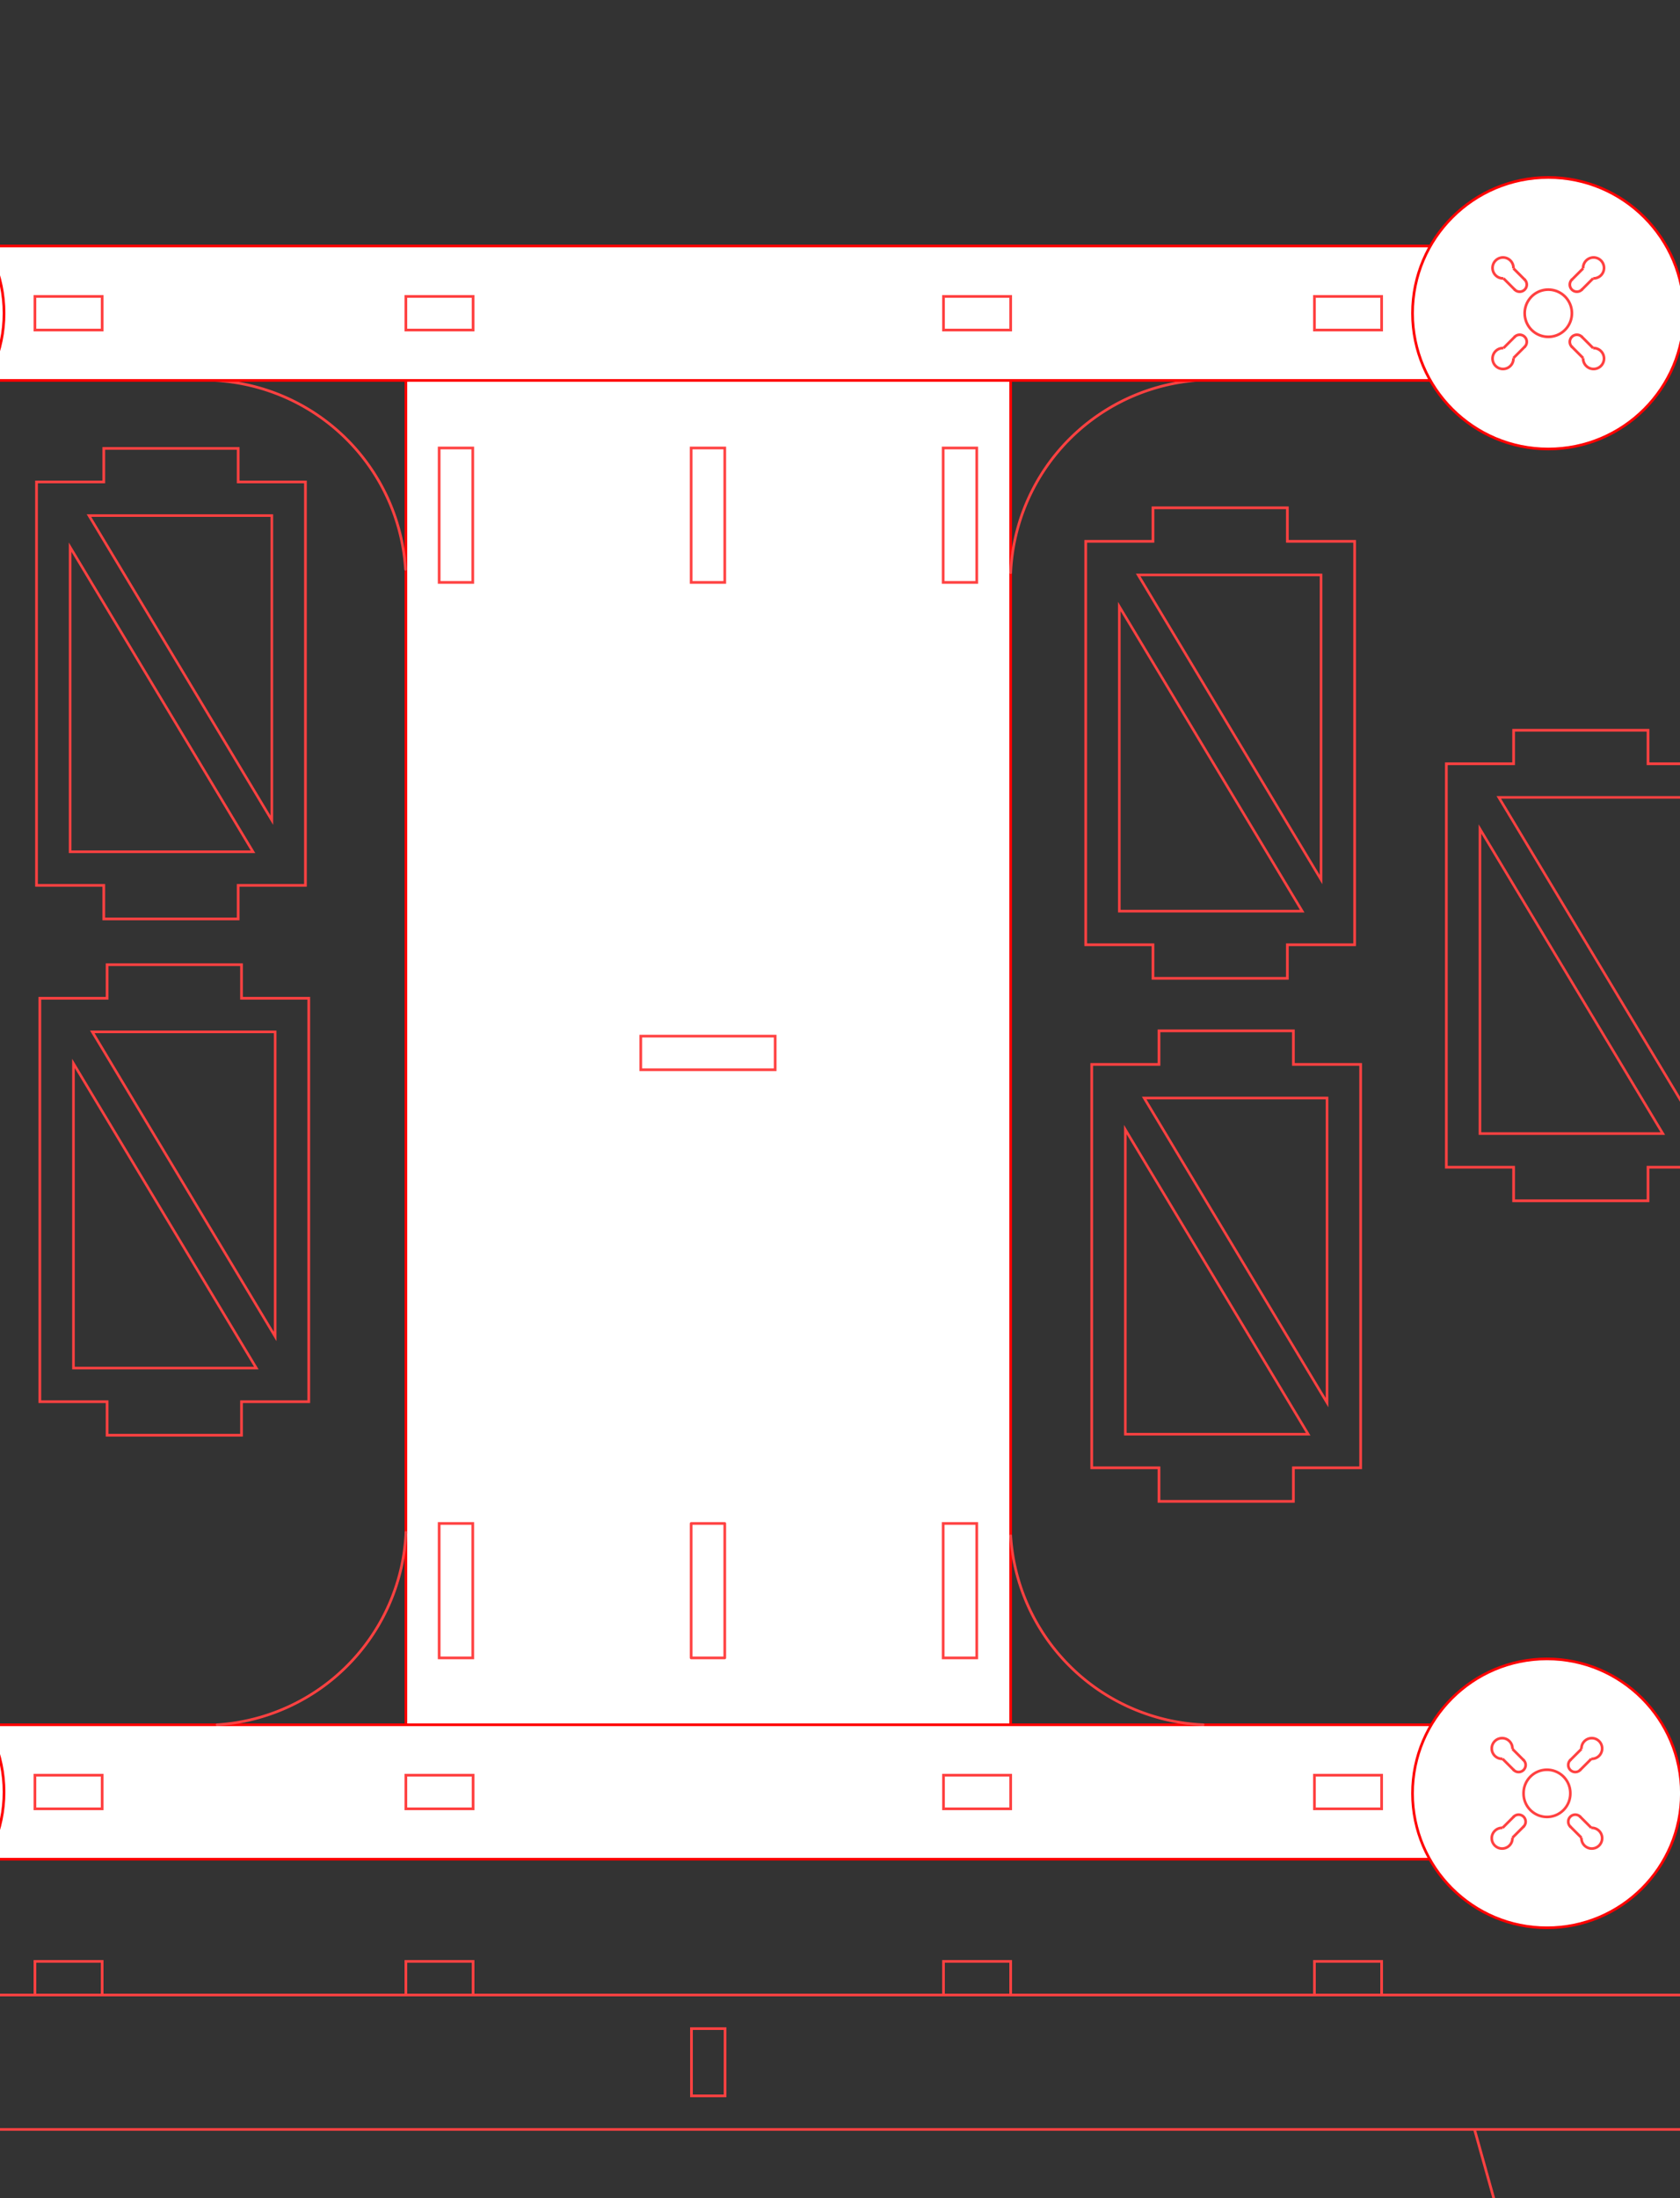 <?xml version="1.0" encoding="UTF-8" standalone="no"?>
<!-- Created with Inkscape (http://www.inkscape.org/) -->

<svg
   xmlns:dc="http://purl.org/dc/elements/1.1/"
   xmlns:cc="http://creativecommons.org/ns#"
   xmlns:rdf="http://www.w3.org/1999/02/22-rdf-syntax-ns#"
   xmlns:svg="http://www.w3.org/2000/svg"
   xmlns="http://www.w3.org/2000/svg"
   xmlns:sodipodi="http://sodipodi.sourceforge.net/DTD/sodipodi-0.dtd"
   xmlns:inkscape="http://www.inkscape.org/namespaces/inkscape"
   width="25cm"
   height="32.7cm"
   viewBox="0 0 885.827 1158.661"
   id="svg2"
   version="1.1"
   inkscape:version="0.91 r13725"
   sodipodi:docname="Laser_cutting_design_2.svg">
  <rect x="0" y="0" width="885.827" height="1158.661" fill="#333333" stroke="none"/>
  <defs
     id="defs4" />
  <sodipodi:namedview
     id="base"
     pagecolor="#ffffff"
     bordercolor="#666666"
     borderopacity="1.0"
     inkscape:pageopacity="0.0"
     inkscape:pageshadow="2"
     inkscape:zoom="0.56628729"
     inkscape:cx="-283.34562"
     inkscape:cy="485.06177"
     inkscape:document-units="cm"
     inkscape:current-layer="layer1"
     showgrid="false"
     units="cm"
     inkscape:window-width="3381"
     inkscape:window-height="1416"
     inkscape:window-x="59"
     inkscape:window-y="24"
     inkscape:window-maximized="1"
     showborder="false"
     showguides="true" />
  <g
     inkscape:label="Layer 1"
     inkscape:groupmode="layer"
     id="layer1"
     transform="translate(0,106.299)">
    <path
       id="rect4145-3-6-3"
       d="m 54.719,130.077 0,17.686 -35.463,0 0,212.662 35.463,0 0,17.686 70.867,0 0,-17.686 35.465,0 0,-212.662 -35.465,0 0,-17.686 -70.867,0 z"
       style="opacity:1;fill:none;fill-opacity:0;fill-rule:evenodd;stroke:#ff4141;stroke-width:1.417;stroke-linecap:round;stroke-linejoin:miter;stroke-miterlimit:4;stroke-dasharray:none;stroke-opacity:1"
       inkscape:connector-curvature="0" />
    <path
       inkscape:connector-curvature="0"
       style="opacity:1;fill:none;fill-opacity:0;fill-rule:evenodd;stroke:#ff4141;stroke-width:1.359;stroke-linecap:round;stroke-linejoin:miter;stroke-miterlimit:4;stroke-dasharray:none;stroke-opacity:1"
       d="m 46.913,165.482 96.42,160.582 0,-160.582 -96.42,0 z m -9.938,16.645 0,160.58 96.418,0 -96.418,-160.58 z"
       id="rect4282" />
    <rect
       style="opacity:1;fill:#ffffff;fill-opacity:1;stroke:#ff0000;stroke-width:1.418;stroke-miterlimit:4;stroke-dasharray:none;stroke-opacity:1"
       id="rect4140-3"
       width="318.897"
       height="850.393"
       x="-491.63"
       y="141.141" />
    <rect
       style="opacity:1;fill:none;fill-opacity:0;fill-rule:evenodd;stroke:#ff4141;stroke-width:1.417;stroke-linecap:round;stroke-linejoin:miter;stroke-miterlimit:4;stroke-dasharray:none;stroke-opacity:1"
       id="rect4145-3-9"
       width="70.866"
       height="17.717"
       x="247.61"
       y="456.368"
       transform="matrix(0,1,-1,0,0,0)" />
    <rect
       style="opacity:1;fill:none;fill-opacity:0;fill-rule:evenodd;stroke:#ff4141;stroke-width:1.417;stroke-linecap:round;stroke-linejoin:miter;stroke-miterlimit:4;stroke-dasharray:none;stroke-opacity:1"
       id="rect4145-3-6-2"
       width="70.866"
       height="17.717"
       x="247.61"
       y="190.62"
       transform="matrix(0,1,-1,0,0,0)" />
    <rect
       style="opacity:1;fill:none;fill-opacity:0;fill-rule:evenodd;stroke:#ff4141;stroke-width:1.417;stroke-linecap:round;stroke-linejoin:miter;stroke-miterlimit:4;stroke-dasharray:none;stroke-opacity:1"
       id="rect4145-3-7-2"
       width="70.866"
       height="17.717"
       x="814.54"
       y="456.368"
       transform="matrix(0,1,-1,0,0,0)" />
    <rect
       style="opacity:1;fill:none;fill-opacity:0;fill-rule:evenodd;stroke:#ff4141;stroke-width:1.417;stroke-linecap:round;stroke-linejoin:miter;stroke-miterlimit:4;stroke-dasharray:none;stroke-opacity:1"
       id="rect4145-3-6-5-8"
       width="70.866"
       height="17.717"
       x="814.54"
       y="190.62"
       transform="matrix(0,1,-1,0,0,0)" />
    <rect
       style="opacity:1;fill:none;fill-opacity:0;fill-rule:evenodd;stroke:#ff4141;stroke-width:1.417;stroke-linecap:round;stroke-linejoin:miter;stroke-miterlimit:4;stroke-dasharray:none;stroke-opacity:1"
       id="rect4145-3-2-7"
       width="70.866"
       height="17.717"
       x="-367.785"
       y="557.65" />
    <rect
       style="opacity:1;fill:#ff4141;fill-opacity:0;fill-rule:evenodd;stroke:#ff4141;stroke-width:1.414;stroke-linecap:round;stroke-linejoin:miter;stroke-miterlimit:4;stroke-dasharray:none;stroke-opacity:1"
       id="rect5339"
       width="1028.98"
       height="70.869"
       x="-141.025"
       y="945.353" />
    <path
       style="opacity:1;fill:#ff4141;fill-opacity:0;fill-rule:evenodd;stroke:#ff4141;stroke-width:1.417;stroke-linecap:round;stroke-linejoin:miter;stroke-miterlimit:4;stroke-dasharray:none;stroke-opacity:1"
       d="m -141.024,1016.221 110.482,0 -39.616,141.732 -70.866,0 z"
       id="rect5341"
       inkscape:connector-curvature="0"
       sodipodi:nodetypes="ccccc" />
    <path
       style="opacity:1;fill:#ff4141;fill-opacity:0;fill-rule:evenodd;stroke:#ff4141;stroke-width:1.417;stroke-linecap:round;stroke-linejoin:miter;stroke-miterlimit:4;stroke-dasharray:none;stroke-opacity:1"
       d="m 887.968,1016.221 -110.483,0 39.616,141.732 70.866,0 z"
       id="rect5341-2"
       inkscape:connector-curvature="0"
       sodipodi:nodetypes="ccccc" />
    <rect
       style="opacity:1;fill:none;fill-opacity:0;fill-rule:evenodd;stroke:#ff4141;stroke-width:1.416;stroke-linecap:round;stroke-linejoin:miter;stroke-miterlimit:4;stroke-dasharray:none;stroke-opacity:1"
       id="rect4145-3-2-8-6-2"
       width="35.434"
       height="17.718"
       x="963.082"
       y="-382.312"
       transform="matrix(0,1,-1,0,0,0)" />
    <rect
       style="opacity:1;fill:none;fill-opacity:0;fill-rule:evenodd;stroke:#ff4141;stroke-width:1.416;stroke-linecap:round;stroke-linejoin:miter;stroke-miterlimit:4;stroke-dasharray:none;stroke-opacity:1"
       id="rect4145-3-2-8-6-2-8"
       width="35.434"
       height="17.718"
       x="18.425"
       y="927.637" />
    <rect
       style="opacity:1;fill:none;fill-opacity:0;fill-rule:evenodd;stroke:#ff4141;stroke-width:1.416;stroke-linecap:round;stroke-linejoin:miter;stroke-miterlimit:4;stroke-dasharray:none;stroke-opacity:1"
       id="rect4145-3-2-8-6-2-8-4"
       width="35.434"
       height="17.718"
       x="693.07"
       y="927.637" />
    <rect
       style="opacity:1;fill:none;fill-opacity:0;fill-rule:evenodd;stroke:#ff4141;stroke-width:1.416;stroke-linecap:round;stroke-linejoin:miter;stroke-miterlimit:4;stroke-dasharray:none;stroke-opacity:1"
       id="rect4145-3-2-8-6-2-8-7"
       width="35.434"
       height="17.718"
       x="214.015"
       y="927.637" />
    <rect
       style="opacity:1;fill:none;fill-opacity:0;fill-rule:evenodd;stroke:#ff4141;stroke-width:1.416;stroke-linecap:round;stroke-linejoin:miter;stroke-miterlimit:4;stroke-dasharray:none;stroke-opacity:1"
       id="rect4145-3-2-8-6-2-8-7-2"
       width="35.434"
       height="17.718"
       x="497.48"
       y="927.637" />
    <rect
       style="opacity:1;fill:#ffffff;fill-opacity:1;stroke:#ff0000;stroke-width:1.418;stroke-miterlimit:4;stroke-dasharray:none;stroke-opacity:1"
       id="rect4140"
       width="318.897"
       height="850.393"
       x="214.016"
       y="23.387" />
    <rect
       style="opacity:1;fill:none;fill-opacity:0;fill-rule:evenodd;stroke:#ff4141;stroke-width:1.019;stroke-linecap:round;stroke-linejoin:miter;stroke-miterlimit:4;stroke-dasharray:none;stroke-opacity:1"
       id="rect4145-3-2-8"
       width="35.831"
       height="18.115"
       x="217.605"
       y="828.165" />
    <rect
       transform="matrix(0,-1,1,0,0,0)"
       y="-70.158"
       x="-873.78"
       height="885.827"
       width="70.866"
       id="rect4142-4-3"
       style="opacity:1;fill:#ffffff;fill-opacity:1;stroke:#ff0000;stroke-width:1.417;stroke-miterlimit:4;stroke-dasharray:none;stroke-opacity:1" />
    <ellipse
       transform="matrix(0,-1,1,0,0,0)"
       ry="70.873"
       rx="70.872"
       cy="815.672"
       cx="-839.054"
       id="path4146-7-6-7-0"
       style="opacity:1;fill:#ffffff;fill-opacity:1;stroke:#ff0000;stroke-width:1.403;stroke-miterlimit:4;stroke-dasharray:none;stroke-opacity:1" />
    <path
       id="path108-2-3-2"
       style="fill:none;stroke:#ff4141;stroke-width:1.403;stroke-miterlimit:4;stroke-dasharray:none;stroke-opacity:1"
       d="m 827.991,839.054 a 12.32,12.319 0 1 0 -24.639,0 12.32,12.319 0 1 0 24.639,0 z"
       inkscape:connector-curvature="0" />
    <path
       id="path126-9-1-5"
       style="fill:none;stroke:#ff4141;stroke-width:1.403;stroke-miterlimit:4;stroke-dasharray:none;stroke-opacity:1"
       d="m 803.113,856.82 a 3.696,3.696 0 1 0 -5.207,-5.207"
       inkscape:connector-curvature="0" />
    <path
       id="path128-3-75-4"
       style="fill:none;stroke:#ff4141;stroke-width:1.403;stroke-miterlimit:4;stroke-dasharray:none;stroke-opacity:1"
       d="m 792.27,857.248 a 5.456,5.456 0 1 0 5.207,5.207"
       inkscape:connector-curvature="0" />
    <path
       id="path130-1-9-0"
       style="fill:none;stroke:#ff4141;stroke-width:1.403;stroke-miterlimit:4;stroke-dasharray:none;stroke-opacity:1"
       d="m 798.363,851.156 -6.093,6.093"
       inkscape:connector-curvature="0" />
    <path
       id="path132-9-6-5"
       style="fill:none;stroke:#ff4141;stroke-width:1.403;stroke-miterlimit:4;stroke-dasharray:none;stroke-opacity:1"
       d="m 803.57,856.362 -6.093,6.093"
       inkscape:connector-curvature="0" />
    <path
       id="path134-4-21-9"
       style="fill:none;stroke:#ff4141;stroke-width:1.403;stroke-miterlimit:4;stroke-dasharray:none;stroke-opacity:1"
       d="m 833.437,851.613 a 3.696,3.696 0 1 0 -5.207,5.207"
       inkscape:connector-curvature="0" />
    <path
       id="path136-7-78-4"
       style="fill:none;stroke:#ff4141;stroke-width:1.403;stroke-miterlimit:4;stroke-dasharray:none;stroke-opacity:1"
       d="m 833.866,862.455 a 5.456,5.456 0 1 0 5.207,-5.207"
       inkscape:connector-curvature="0" />
    <path
       id="path138-8-5-6"
       style="fill:none;stroke:#ff4141;stroke-width:1.403;stroke-miterlimit:4;stroke-dasharray:none;stroke-opacity:1"
       d="m 832.98,851.156 6.093,6.093"
       inkscape:connector-curvature="0" />
    <path
       id="path140-4-7-9"
       style="fill:none;stroke:#ff4141;stroke-width:1.403;stroke-miterlimit:4;stroke-dasharray:none;stroke-opacity:1"
       d="m 827.773,856.362 6.093,6.093"
       inkscape:connector-curvature="0" />
    <path
       id="path142-5-4-2"
       style="fill:none;stroke:#ff4141;stroke-width:1.403;stroke-miterlimit:4;stroke-dasharray:none;stroke-opacity:1"
       d="m 797.906,826.495 a 3.696,3.696 0 1 0 5.207,-5.207"
       inkscape:connector-curvature="0" />
    <path
       id="path144-0-18-2"
       style="fill:none;stroke:#ff4141;stroke-width:1.403;stroke-miterlimit:4;stroke-dasharray:none;stroke-opacity:1"
       d="m 797.477,815.653 a 5.456,5.456 0 1 0 -5.207,5.207"
       inkscape:connector-curvature="0" />
    <path
       id="path146-3-5-4"
       style="fill:none;stroke:#ff4141;stroke-width:1.403;stroke-miterlimit:4;stroke-dasharray:none;stroke-opacity:1"
       d="m 798.363,826.953 -6.093,-6.093"
       inkscape:connector-curvature="0" />
    <path
       id="path148-6-9-7"
       style="fill:none;stroke:#ff4141;stroke-width:1.403;stroke-miterlimit:4;stroke-dasharray:none;stroke-opacity:1"
       d="m 803.57,821.746 -6.093,-6.093"
       inkscape:connector-curvature="0" />
    <path
       id="path150-1-7-7"
       style="fill:none;stroke:#ff4141;stroke-width:1.403;stroke-miterlimit:4;stroke-dasharray:none;stroke-opacity:1"
       d="m 828.231,821.289 a 3.696,3.696 0 1 0 5.207,5.207"
       inkscape:connector-curvature="0" />
    <path
       id="path152-0-53-5"
       style="fill:none;stroke:#ff4141;stroke-width:1.403;stroke-miterlimit:4;stroke-dasharray:none;stroke-opacity:1"
       d="m 839.073,820.86 a 5.456,5.456 0 1 0 -5.207,-5.207"
       inkscape:connector-curvature="0" />
    <path
       id="path154-6-8-4"
       style="fill:none;stroke:#ff4141;stroke-width:1.403;stroke-miterlimit:4;stroke-dasharray:none;stroke-opacity:1"
       d="m 832.98,826.953 6.093,-6.093"
       inkscape:connector-curvature="0" />
    <path
       id="path156-3-8-8"
       style="fill:none;stroke:#ff4141;stroke-width:1.403;stroke-miterlimit:4;stroke-dasharray:none;stroke-opacity:1"
       d="m 827.773,821.746 6.093,-6.093"
       inkscape:connector-curvature="0" />
    <ellipse
       transform="matrix(0,-1,1,0,0,0)"
       ry="71.574"
       rx="71.573"
       cy="-69.448"
       cx="-838.347"
       id="path4146-7-6-5-8-8"
       style="opacity:1;fill:#ffffff;fill-opacity:1;stroke:#ff0000;stroke-width:1.422;stroke-miterlimit:4;stroke-dasharray:none;stroke-opacity:1" />
    <path
       id="path108-2-4-6-3"
       style="fill:none;stroke:#ff4141;stroke-width:1.417;stroke-miterlimit:4;stroke-dasharray:none;stroke-opacity:1"
       d="m -57.006,838.347 a 12.441,12.441 0 1 0 -24.883,0 12.441,12.441 0 1 0 24.883,0 z"
       inkscape:connector-curvature="0" />
    <path
       id="path126-9-8-4-6"
       style="fill:none;stroke:#ff4141;stroke-width:1.417;stroke-miterlimit:4;stroke-dasharray:none;stroke-opacity:1"
       d="m -82.131,856.288 a 3.732,3.732 0 1 0 -5.258,-5.258"
       inkscape:connector-curvature="0" />
    <path
       id="path128-3-7-3-8"
       style="fill:none;stroke:#ff4141;stroke-width:1.417;stroke-miterlimit:4;stroke-dasharray:none;stroke-opacity:1"
       d="m -93.08,856.721 a 5.51,5.51 0 1 0 5.258,5.258"
       inkscape:connector-curvature="0" />
    <path
       id="path130-1-1-3-0"
       style="fill:none;stroke:#ff4141;stroke-width:1.417;stroke-miterlimit:4;stroke-dasharray:none;stroke-opacity:1"
       d="m -86.927,850.568 -6.153,6.153"
       inkscape:connector-curvature="0" />
    <path
       id="path132-9-7-3-2"
       style="fill:none;stroke:#ff4141;stroke-width:1.417;stroke-miterlimit:4;stroke-dasharray:none;stroke-opacity:1"
       d="m -81.669,855.826 -6.153,6.153"
       inkscape:connector-curvature="0" />
    <path
       id="path134-4-2-8-1"
       style="fill:none;stroke:#ff4141;stroke-width:1.417;stroke-miterlimit:4;stroke-dasharray:none;stroke-opacity:1"
       d="m -51.506,851.03 a 3.732,3.732 0 1 0 -5.258,5.258"
       inkscape:connector-curvature="0" />
    <path
       id="path136-7-7-6-0"
       style="fill:none;stroke:#ff4141;stroke-width:1.417;stroke-miterlimit:4;stroke-dasharray:none;stroke-opacity:1"
       d="m -51.073,861.979 a 5.51,5.51 0 1 0 5.258,-5.258"
       inkscape:connector-curvature="0" />
    <path
       id="path138-8-2-0-5"
       style="fill:none;stroke:#ff4141;stroke-width:1.417;stroke-miterlimit:4;stroke-dasharray:none;stroke-opacity:1"
       d="m -51.968,850.568 6.153,6.153"
       inkscape:connector-curvature="0" />
    <path
       id="path140-4-2-4-1"
       style="fill:none;stroke:#ff4141;stroke-width:1.417;stroke-miterlimit:4;stroke-dasharray:none;stroke-opacity:1"
       d="m -57.226,855.826 6.153,6.153"
       inkscape:connector-curvature="0" />
    <path
       id="path142-5-6-8-1"
       style="fill:none;stroke:#ff4141;stroke-width:1.417;stroke-miterlimit:4;stroke-dasharray:none;stroke-opacity:1"
       d="m -87.389,825.664 a 3.732,3.732 0 1 0 5.258,-5.258"
       inkscape:connector-curvature="0" />
    <path
       id="path144-0-1-8-0"
       style="fill:none;stroke:#ff4141;stroke-width:1.417;stroke-miterlimit:4;stroke-dasharray:none;stroke-opacity:1"
       d="m -87.822,814.714 a 5.51,5.51 0 1 0 -5.258,5.258"
       inkscape:connector-curvature="0" />
    <path
       id="path146-3-0-8-8"
       style="fill:none;stroke:#ff4141;stroke-width:1.417;stroke-miterlimit:4;stroke-dasharray:none;stroke-opacity:1"
       d="m -86.927,826.126 -6.153,-6.153"
       inkscape:connector-curvature="0" />
    <path
       id="path148-6-6-9-5"
       style="fill:none;stroke:#ff4141;stroke-width:1.417;stroke-miterlimit:4;stroke-dasharray:none;stroke-opacity:1"
       d="m -81.669,820.868 -6.153,-6.153"
       inkscape:connector-curvature="0" />
    <path
       id="path150-1-1-7-0"
       style="fill:none;stroke:#ff4141;stroke-width:1.417;stroke-miterlimit:4;stroke-dasharray:none;stroke-opacity:1"
       d="m -56.765,820.406 a 3.732,3.732 0 1 0 5.258,5.258"
       inkscape:connector-curvature="0" />
    <path
       id="path152-0-5-7-6"
       style="fill:none;stroke:#ff4141;stroke-width:1.417;stroke-miterlimit:4;stroke-dasharray:none;stroke-opacity:1"
       d="m -45.815,819.973 a 5.51,5.51 0 1 0 -5.258,-5.258"
       inkscape:connector-curvature="0" />
    <path
       id="path154-6-9-6-4"
       style="fill:none;stroke:#ff4141;stroke-width:1.417;stroke-miterlimit:4;stroke-dasharray:none;stroke-opacity:1"
       d="m -51.968,826.126 6.153,-6.153"
       inkscape:connector-curvature="0" />
    <path
       id="path156-3-4-4-6"
       style="fill:none;stroke:#ff4141;stroke-width:1.417;stroke-miterlimit:4;stroke-dasharray:none;stroke-opacity:1"
       d="m -57.226,820.868 6.153,-6.153"
       inkscape:connector-curvature="0" />
    <path
       style="opacity:1;fill:none;fill-opacity:0;fill-rule:evenodd;stroke:#ff4141;stroke-width:1.417;stroke-linecap:round;stroke-linejoin:miter;stroke-miterlimit:4;stroke-dasharray:none;stroke-opacity:1"
       d="m 112.333,94.2 a 106.541,106.541 0 0 1 101.505,99.609"
       id="path7658"
       inkscape:connector-curvature="0" />
    <path
       style="opacity:1;fill:none;fill-opacity:0;fill-rule:evenodd;stroke:#ff4141;stroke-width:1.417;stroke-linecap:round;stroke-linejoin:miter;stroke-miterlimit:4;stroke-dasharray:none;stroke-opacity:1"
       d="m 532.914,195.581 a 106.541,106.541 0 0 1 99.614,-101.484"
       id="path7654"
       inkscape:connector-curvature="0" />
    <path
       style="opacity:1;fill:none;fill-opacity:0;fill-rule:evenodd;stroke:#ff4141;stroke-width:1.417;stroke-linecap:round;stroke-linejoin:miter;stroke-miterlimit:4;stroke-dasharray:none;stroke-opacity:1"
       d="M 634.419,802.913 A 106.541,106.541 0 0 1 532.914,703.304"
       id="path7650"
       inkscape:connector-curvature="0" />
    <path
       style="opacity:1;fill:none;fill-opacity:0;fill-rule:evenodd;stroke:#ff4141;stroke-width:1.417;stroke-linecap:round;stroke-linejoin:miter;stroke-miterlimit:4;stroke-dasharray:none;stroke-opacity:1"
       d="m 214.073,701.428 a 106.541,106.541 0 0 1 -99.614,101.485"
       id="path7642"
       inkscape:connector-curvature="0" />
    <rect
       style="opacity:1;fill:none;fill-opacity:0;fill-rule:evenodd;stroke:#ff4141;stroke-width:1.416;stroke-linecap:round;stroke-linejoin:miter;stroke-miterlimit:4;stroke-dasharray:none;stroke-opacity:1"
       id="rect4145-3-2-8-6-2-8-0"
       width="35.434"
       height="17.718"
       x="18.425"
       y="829.488" />
    <rect
       style="opacity:1;fill:none;fill-opacity:0;fill-rule:evenodd;stroke:#ff4141;stroke-width:1.416;stroke-linecap:round;stroke-linejoin:miter;stroke-miterlimit:4;stroke-dasharray:none;stroke-opacity:1"
       id="rect4145-3-2-8-6-2-8-4-8"
       width="35.434"
       height="17.718"
       x="693.07"
       y="829.488" />
    <rect
       style="opacity:1;fill:none;fill-opacity:0;fill-rule:evenodd;stroke:#ff4141;stroke-width:1.416;stroke-linecap:round;stroke-linejoin:miter;stroke-miterlimit:4;stroke-dasharray:none;stroke-opacity:1"
       id="rect4145-3-2-8-6-2-8-7-1"
       width="35.434"
       height="17.718"
       x="214.015"
       y="829.488" />
    <rect
       style="opacity:1;fill:none;fill-opacity:0;fill-rule:evenodd;stroke:#ff4141;stroke-width:1.416;stroke-linecap:round;stroke-linejoin:miter;stroke-miterlimit:4;stroke-dasharray:none;stroke-opacity:1"
       id="rect4145-3-2-8-6-2-8-7-2-3"
       width="35.434"
       height="17.718"
       x="497.48"
       y="829.488" />
    <rect
       style="opacity:1;fill:#ff4141;fill-opacity:0;fill-rule:evenodd;stroke:#ff4141;stroke-width:1.414;stroke-linecap:round;stroke-linejoin:miter;stroke-miterlimit:4;stroke-dasharray:none;stroke-opacity:1"
       id="rect5339-3"
       width="1028.98"
       height="70.869"
       x="-134.181"
       y="1244.911" />
    <path
       style="opacity:1;fill:#ff4141;fill-opacity:0;fill-rule:evenodd;stroke:#ff4141;stroke-width:1.417;stroke-linecap:round;stroke-linejoin:miter;stroke-miterlimit:4;stroke-dasharray:none;stroke-opacity:1"
       d="m -134.179,1315.779 110.482,0 -39.616,141.732 -70.866,0 z"
       id="rect5341-4"
       inkscape:connector-curvature="0"
       sodipodi:nodetypes="ccccc" />
    <path
       style="opacity:1;fill:#ff4141;fill-opacity:0;fill-rule:evenodd;stroke:#ff4141;stroke-width:1.417;stroke-linecap:round;stroke-linejoin:miter;stroke-miterlimit:4;stroke-dasharray:none;stroke-opacity:1"
       d="m 894.812,1315.779 -110.483,0 39.616,141.732 70.866,0 z"
       id="rect5341-2-0"
       inkscape:connector-curvature="0"
       sodipodi:nodetypes="ccccc" />
    <rect
       style="opacity:1;fill:none;fill-opacity:0;fill-rule:evenodd;stroke:#ff4141;stroke-width:1.416;stroke-linecap:round;stroke-linejoin:miter;stroke-miterlimit:4;stroke-dasharray:none;stroke-opacity:1"
       id="rect4145-3-2-8-6-2-3"
       width="35.434"
       height="17.718"
       x="1262.64"
       y="-389.157"
       transform="matrix(0,1,-1,0,0,0)" />
    <rect
       style="opacity:1;fill:none;fill-opacity:0;fill-rule:evenodd;stroke:#ff4141;stroke-width:1.416;stroke-linecap:round;stroke-linejoin:miter;stroke-miterlimit:4;stroke-dasharray:none;stroke-opacity:1"
       id="rect4145-3-2-8-6-2-8-9"
       width="35.434"
       height="17.718"
       x="25.269"
       y="1227.196" />
    <rect
       style="opacity:1;fill:none;fill-opacity:0;fill-rule:evenodd;stroke:#ff4141;stroke-width:1.416;stroke-linecap:round;stroke-linejoin:miter;stroke-miterlimit:4;stroke-dasharray:none;stroke-opacity:1"
       id="rect4145-3-2-8-6-2-8-4-1"
       width="35.434"
       height="17.718"
       x="699.915"
       y="1227.196" />
    <rect
       style="opacity:1;fill:none;fill-opacity:0;fill-rule:evenodd;stroke:#ff4141;stroke-width:1.416;stroke-linecap:round;stroke-linejoin:miter;stroke-miterlimit:4;stroke-dasharray:none;stroke-opacity:1"
       id="rect4145-3-2-8-6-2-8-7-9"
       width="35.434"
       height="17.718"
       x="220.86"
       y="1227.196" />
    <rect
       style="opacity:1;fill:none;fill-opacity:0;fill-rule:evenodd;stroke:#ff4141;stroke-width:1.416;stroke-linecap:round;stroke-linejoin:miter;stroke-miterlimit:4;stroke-dasharray:none;stroke-opacity:1"
       id="rect4145-3-2-8-6-2-8-7-2-6"
       width="35.434"
       height="17.718"
       x="504.324"
       y="1227.196" />
    <rect
       style="opacity:1;fill:none;fill-opacity:0;fill-rule:evenodd;stroke:#ff4141;stroke-width:1.019;stroke-linecap:round;stroke-linejoin:miter;stroke-miterlimit:4;stroke-dasharray:none;stroke-opacity:1"
       id="rect4145-3-2-8-3"
       width="35.831"
       height="18.115"
       x="217.605"
       y="48.638" />
    <rect
       transform="matrix(0,-1,1,0,0,0)"
       y="-70.158"
       x="-94.252"
       height="885.827"
       width="70.866"
       id="rect4142-4-3-8"
       style="opacity:1;fill:#ffffff;fill-opacity:1;stroke:#ff0000;stroke-width:1.417;stroke-miterlimit:4;stroke-dasharray:none;stroke-opacity:1" />
    <ellipse
       transform="matrix(0,-1,1,0,0,0)"
       ry="71.574"
       rx="71.573"
       cy="816.379"
       cx="-58.819"
       id="path4146-7-6-7-0-6"
       style="opacity:1;fill:#ffffff;fill-opacity:1;stroke:#ff0000;stroke-width:1.417;stroke-miterlimit:4;stroke-dasharray:none;stroke-opacity:1" />
    <path
       id="path108-2-3-2-4"
       style="fill:none;stroke:#ff4141;stroke-width:1.417;stroke-miterlimit:4;stroke-dasharray:none;stroke-opacity:1"
       d="m 828.821,58.819 a 12.441,12.441 0 1 0 -24.883,0 12.441,12.441 0 1 0 24.883,0 z"
       inkscape:connector-curvature="0" />
    <path
       id="path126-9-1-5-0"
       style="fill:none;stroke:#ff4141;stroke-width:1.417;stroke-miterlimit:4;stroke-dasharray:none;stroke-opacity:1"
       d="m 803.696,76.76 a 3.732,3.732 0 1 0 -5.258,-5.258"
       inkscape:connector-curvature="0" />
    <path
       id="path128-3-75-4-0"
       style="fill:none;stroke:#ff4141;stroke-width:1.417;stroke-miterlimit:4;stroke-dasharray:none;stroke-opacity:1"
       d="m 792.747,77.193 a 5.51,5.51 0 1 0 5.258,5.258"
       inkscape:connector-curvature="0" />
    <path
       id="path130-1-9-0-4"
       style="fill:none;stroke:#ff4141;stroke-width:1.417;stroke-miterlimit:4;stroke-dasharray:none;stroke-opacity:1"
       d="m 798.9,71.04 -6.153,6.153"
       inkscape:connector-curvature="0" />
    <path
       id="path132-9-6-5-6"
       style="fill:none;stroke:#ff4141;stroke-width:1.417;stroke-miterlimit:4;stroke-dasharray:none;stroke-opacity:1"
       d="m 804.158,76.298 -6.153,6.153"
       inkscape:connector-curvature="0" />
    <path
       id="path134-4-21-9-2"
       style="fill:none;stroke:#ff4141;stroke-width:1.417;stroke-miterlimit:4;stroke-dasharray:none;stroke-opacity:1"
       d="m 834.32,71.502 a 3.732,3.732 0 1 0 -5.258,5.258"
       inkscape:connector-curvature="0" />
    <path
       id="path136-7-78-4-6"
       style="fill:none;stroke:#ff4141;stroke-width:1.417;stroke-miterlimit:4;stroke-dasharray:none;stroke-opacity:1"
       d="m 834.754,82.451 a 5.51,5.51 0 1 0 5.258,-5.258"
       inkscape:connector-curvature="0" />
    <path
       id="path138-8-5-6-7"
       style="fill:none;stroke:#ff4141;stroke-width:1.417;stroke-miterlimit:4;stroke-dasharray:none;stroke-opacity:1"
       d="m 833.859,71.04 6.153,6.153"
       inkscape:connector-curvature="0" />
    <path
       id="path140-4-7-9-5"
       style="fill:none;stroke:#ff4141;stroke-width:1.417;stroke-miterlimit:4;stroke-dasharray:none;stroke-opacity:1"
       d="m 828.6,76.298 6.153,6.153"
       inkscape:connector-curvature="0" />
    <path
       id="path142-5-4-2-6"
       style="fill:none;stroke:#ff4141;stroke-width:1.417;stroke-miterlimit:4;stroke-dasharray:none;stroke-opacity:1"
       d="m 798.438,46.136 a 3.732,3.732 0 1 0 5.258,-5.258"
       inkscape:connector-curvature="0" />
    <path
       id="path144-0-18-2-9"
       style="fill:none;stroke:#ff4141;stroke-width:1.417;stroke-miterlimit:4;stroke-dasharray:none;stroke-opacity:1"
       d="m 798.005,35.187 a 5.51,5.51 0 1 0 -5.258,5.258"
       inkscape:connector-curvature="0" />
    <path
       id="path146-3-5-4-8"
       style="fill:none;stroke:#ff4141;stroke-width:1.417;stroke-miterlimit:4;stroke-dasharray:none;stroke-opacity:1"
       d="m 798.9,46.598 -6.153,-6.153"
       inkscape:connector-curvature="0" />
    <path
       id="path148-6-9-7-7"
       style="fill:none;stroke:#ff4141;stroke-width:1.417;stroke-miterlimit:4;stroke-dasharray:none;stroke-opacity:1"
       d="m 804.158,41.34 -6.153,-6.153"
       inkscape:connector-curvature="0" />
    <path
       id="path150-1-7-7-2"
       style="fill:none;stroke:#ff4141;stroke-width:1.417;stroke-miterlimit:4;stroke-dasharray:none;stroke-opacity:1"
       d="m 829.062,40.878 a 3.732,3.732 0 1 0 5.258,5.258"
       inkscape:connector-curvature="0" />
    <path
       id="path152-0-53-5-8"
       style="fill:none;stroke:#ff4141;stroke-width:1.417;stroke-miterlimit:4;stroke-dasharray:none;stroke-opacity:1"
       d="m 840.012,40.445 a 5.51,5.51 0 1 0 -5.258,-5.258"
       inkscape:connector-curvature="0" />
    <path
       id="path154-6-8-4-2"
       style="fill:none;stroke:#ff4141;stroke-width:1.417;stroke-miterlimit:4;stroke-dasharray:none;stroke-opacity:1"
       d="m 833.859,46.598 6.153,-6.153"
       inkscape:connector-curvature="0" />
    <path
       id="path156-3-8-8-9"
       style="fill:none;stroke:#ff4141;stroke-width:1.417;stroke-miterlimit:4;stroke-dasharray:none;stroke-opacity:1"
       d="m 828.6,41.34 6.153,-6.153"
       inkscape:connector-curvature="0" />
    <ellipse
       transform="matrix(0,-1,1,0,0,0)"
       ry="71.574"
       rx="71.573"
       cy="-69.448"
       cx="-58.819"
       id="path4146-7-6-5-8-8-0"
       style="opacity:1;fill:#ffffff;fill-opacity:1;stroke:#ff0000;stroke-width:1.422;stroke-miterlimit:4;stroke-dasharray:none;stroke-opacity:1" />
    <path
       id="path108-2-4-6-3-7"
       style="fill:none;stroke:#ff4141;stroke-width:1.417;stroke-miterlimit:4;stroke-dasharray:none;stroke-opacity:1"
       d="m -57.006,58.819 a 12.441,12.441 0 1 0 -24.883,0 12.441,12.441 0 1 0 24.883,0 z"
       inkscape:connector-curvature="0" />
    <path
       id="path126-9-8-4-6-6"
       style="fill:none;stroke:#ff4141;stroke-width:1.417;stroke-miterlimit:4;stroke-dasharray:none;stroke-opacity:1"
       d="m -82.131,76.76 a 3.732,3.732 0 1 0 -5.258,-5.258"
       inkscape:connector-curvature="0" />
    <path
       id="path128-3-7-3-8-1"
       style="fill:none;stroke:#ff4141;stroke-width:1.417;stroke-miterlimit:4;stroke-dasharray:none;stroke-opacity:1"
       d="m -93.08,77.193 a 5.51,5.51 0 1 0 5.258,5.258"
       inkscape:connector-curvature="0" />
    <path
       id="path130-1-1-3-0-3"
       style="fill:none;stroke:#ff4141;stroke-width:1.417;stroke-miterlimit:4;stroke-dasharray:none;stroke-opacity:1"
       d="m -86.927,71.04 -6.153,6.153"
       inkscape:connector-curvature="0" />
    <path
       id="path132-9-7-3-2-2"
       style="fill:none;stroke:#ff4141;stroke-width:1.417;stroke-miterlimit:4;stroke-dasharray:none;stroke-opacity:1"
       d="m -81.669,76.298 -6.153,6.153"
       inkscape:connector-curvature="0" />
    <path
       id="path134-4-2-8-1-1"
       style="fill:none;stroke:#ff4141;stroke-width:1.417;stroke-miterlimit:4;stroke-dasharray:none;stroke-opacity:1"
       d="m -51.506,71.502 a 3.732,3.732 0 1 0 -5.258,5.258"
       inkscape:connector-curvature="0" />
    <path
       id="path136-7-7-6-0-5"
       style="fill:none;stroke:#ff4141;stroke-width:1.417;stroke-miterlimit:4;stroke-dasharray:none;stroke-opacity:1"
       d="m -51.073,82.451 a 5.51,5.51 0 1 0 5.258,-5.258"
       inkscape:connector-curvature="0" />
    <path
       id="path138-8-2-0-5-9"
       style="fill:none;stroke:#ff4141;stroke-width:1.417;stroke-miterlimit:4;stroke-dasharray:none;stroke-opacity:1"
       d="m -51.968,71.04 6.153,6.153"
       inkscape:connector-curvature="0" />
    <path
       id="path140-4-2-4-1-9"
       style="fill:none;stroke:#ff4141;stroke-width:1.417;stroke-miterlimit:4;stroke-dasharray:none;stroke-opacity:1"
       d="m -57.226,76.298 6.153,6.153"
       inkscape:connector-curvature="0" />
    <path
       id="path142-5-6-8-1-1"
       style="fill:none;stroke:#ff4141;stroke-width:1.417;stroke-miterlimit:4;stroke-dasharray:none;stroke-opacity:1"
       d="m -87.389,46.136 a 3.732,3.732 0 1 0 5.258,-5.258"
       inkscape:connector-curvature="0" />
    <path
       id="path144-0-1-8-0-4"
       style="fill:none;stroke:#ff4141;stroke-width:1.417;stroke-miterlimit:4;stroke-dasharray:none;stroke-opacity:1"
       d="m -87.822,35.187 a 5.51,5.51 0 1 0 -5.258,5.258"
       inkscape:connector-curvature="0" />
    <path
       id="path146-3-0-8-8-9"
       style="fill:none;stroke:#ff4141;stroke-width:1.417;stroke-miterlimit:4;stroke-dasharray:none;stroke-opacity:1"
       d="m -86.927,46.598 -6.153,-6.153"
       inkscape:connector-curvature="0" />
    <path
       id="path148-6-6-9-5-1"
       style="fill:none;stroke:#ff4141;stroke-width:1.417;stroke-miterlimit:4;stroke-dasharray:none;stroke-opacity:1"
       d="m -81.669,41.34 -6.153,-6.153"
       inkscape:connector-curvature="0" />
    <path
       id="path150-1-1-7-0-0"
       style="fill:none;stroke:#ff4141;stroke-width:1.417;stroke-miterlimit:4;stroke-dasharray:none;stroke-opacity:1"
       d="m -56.765,40.878 a 3.732,3.732 0 1 0 5.258,5.258"
       inkscape:connector-curvature="0" />
    <path
       id="path152-0-5-7-6-7"
       style="fill:none;stroke:#ff4141;stroke-width:1.417;stroke-miterlimit:4;stroke-dasharray:none;stroke-opacity:1"
       d="m -45.815,40.445 a 5.51,5.51 0 1 0 -5.258,-5.258"
       inkscape:connector-curvature="0" />
    <path
       id="path154-6-9-6-4-5"
       style="fill:none;stroke:#ff4141;stroke-width:1.417;stroke-miterlimit:4;stroke-dasharray:none;stroke-opacity:1"
       d="m -51.968,46.598 6.153,-6.153"
       inkscape:connector-curvature="0" />
    <path
       id="path156-3-4-4-6-8"
       style="fill:none;stroke:#ff4141;stroke-width:1.417;stroke-miterlimit:4;stroke-dasharray:none;stroke-opacity:1"
       d="m -57.226,41.34 6.153,-6.153"
       inkscape:connector-curvature="0" />
    <rect
       style="opacity:1;fill:none;fill-opacity:0;fill-rule:evenodd;stroke:#ff4141;stroke-width:1.416;stroke-linecap:round;stroke-linejoin:miter;stroke-miterlimit:4;stroke-dasharray:none;stroke-opacity:1"
       id="rect4145-3-2-8-6-2-8-0-7"
       width="35.434"
       height="17.718"
       x="18.425"
       y="49.96" />
    <rect
       style="opacity:1;fill:none;fill-opacity:0;fill-rule:evenodd;stroke:#ff4141;stroke-width:1.416;stroke-linecap:round;stroke-linejoin:miter;stroke-miterlimit:4;stroke-dasharray:none;stroke-opacity:1"
       id="rect4145-3-2-8-6-2-8-4-8-0"
       width="35.434"
       height="17.718"
       x="693.07"
       y="49.96" />
    <rect
       style="opacity:1;fill:none;fill-opacity:0;fill-rule:evenodd;stroke:#ff4141;stroke-width:1.416;stroke-linecap:round;stroke-linejoin:miter;stroke-miterlimit:4;stroke-dasharray:none;stroke-opacity:1"
       id="rect4145-3-2-8-6-2-8-7-1-4"
       width="35.434"
       height="17.718"
       x="214.015"
       y="49.96" />
    <rect
       style="opacity:1;fill:none;fill-opacity:0;fill-rule:evenodd;stroke:#ff4141;stroke-width:1.416;stroke-linecap:round;stroke-linejoin:miter;stroke-miterlimit:4;stroke-dasharray:none;stroke-opacity:1"
       id="rect4145-3-2-8-6-2-8-7-2-3-8"
       width="35.434"
       height="17.718"
       x="497.48"
       y="49.96" />
    <rect
       style="opacity:1;fill:none;fill-opacity:0;fill-rule:evenodd;stroke:#ff4141;stroke-width:1.416;stroke-linecap:round;stroke-linejoin:miter;stroke-miterlimit:4;stroke-dasharray:none;stroke-opacity:1"
       id="rect4145-3-2-8-6-2-8-4-8-0-6"
       width="35.434"
       height="17.718"
       x="1081.417"
       y="94.96" />
    <path
       id="rect4145-3-6-3-6"
       d="m 56.475,402.241 0,17.686 -35.463,0 0,212.662 35.463,0 0,17.686 70.867,0 0,-17.686 35.465,0 0,-212.662 -35.465,0 0,-17.686 -70.867,0 z"
       style="opacity:1;fill:none;fill-opacity:0;fill-rule:evenodd;stroke:#ff4141;stroke-width:1.417;stroke-linecap:round;stroke-linejoin:miter;stroke-miterlimit:4;stroke-dasharray:none;stroke-opacity:1"
       inkscape:connector-curvature="0" />
    <path
       inkscape:connector-curvature="0"
       style="opacity:1;fill:none;fill-opacity:0;fill-rule:evenodd;stroke:#ff4141;stroke-width:1.359;stroke-linecap:round;stroke-linejoin:miter;stroke-miterlimit:4;stroke-dasharray:none;stroke-opacity:1"
       d="m 48.669,437.645 96.42,160.582 0,-160.582 -96.42,0 z m -9.938,16.645 0,160.58 96.418,0 -96.418,-160.58 z"
       id="rect4282-2" />
    <path
       id="rect4145-3-6-3-4"
       d="m 607.934,161.374 0,17.686 -35.463,0 0,212.662 35.463,0 0,17.686 70.867,0 0,-17.686 35.465,0 0,-212.662 -35.465,0 0,-17.686 -70.867,0 z"
       style="opacity:1;fill:none;fill-opacity:0;fill-rule:evenodd;stroke:#ff4141;stroke-width:1.417;stroke-linecap:round;stroke-linejoin:miter;stroke-miterlimit:4;stroke-dasharray:none;stroke-opacity:1"
       inkscape:connector-curvature="0" />
    <path
       inkscape:connector-curvature="0"
       style="opacity:1;fill:none;fill-opacity:0;fill-rule:evenodd;stroke:#ff4141;stroke-width:1.359;stroke-linecap:round;stroke-linejoin:miter;stroke-miterlimit:4;stroke-dasharray:none;stroke-opacity:1"
       d="m 600.128,196.778 96.42,160.582 0,-160.582 -96.42,0 z m -9.938,16.645 0,160.58 96.418,0 -96.418,-160.58 z"
       id="rect4282-9" />
    <path
       id="rect4145-3-6-3-60"
       d="m 611.104,437.103 0,17.686 -35.463,0 0,212.662 35.463,0 0,17.686 70.867,0 0,-17.686 35.465,0 0,-212.662 -35.465,0 0,-17.686 -70.867,0 z"
       style="opacity:1;fill:none;fill-opacity:0;fill-rule:evenodd;stroke:#ff4141;stroke-width:1.417;stroke-linecap:round;stroke-linejoin:miter;stroke-miterlimit:4;stroke-dasharray:none;stroke-opacity:1"
       inkscape:connector-curvature="0" />
    <path
       inkscape:connector-curvature="0"
       style="opacity:1;fill:none;fill-opacity:0;fill-rule:evenodd;stroke:#ff4141;stroke-width:1.359;stroke-linecap:round;stroke-linejoin:miter;stroke-miterlimit:4;stroke-dasharray:none;stroke-opacity:1"
       d="m 603.297,472.508 96.42,160.582 0,-160.582 -96.42,0 z m -9.938,16.645 0,160.58 96.418,0 -96.418,-160.58 z"
       id="rect4282-5" />
    <path
       id="rect4145-3-6-3-9"
       d="m 798.093,278.638 0,17.686 -35.463,0 0,212.662 35.463,0 0,17.686 70.867,0 0,-17.686 35.465,0 0,-212.662 -35.465,0 0,-17.686 -70.867,0 z"
       style="opacity:1;fill:none;fill-opacity:0;fill-rule:evenodd;stroke:#ff4141;stroke-width:1.417;stroke-linecap:round;stroke-linejoin:miter;stroke-miterlimit:4;stroke-dasharray:none;stroke-opacity:1"
       inkscape:connector-curvature="0" />
    <path
       inkscape:connector-curvature="0"
       style="opacity:1;fill:none;fill-opacity:0;fill-rule:evenodd;stroke:#ff4141;stroke-width:1.359;stroke-linecap:round;stroke-linejoin:miter;stroke-miterlimit:4;stroke-dasharray:none;stroke-opacity:1"
       d="m 790.286,314.042 96.42,160.582 0,-160.582 -96.42,0 z m -9.938,16.645 0,160.58 96.418,0 -96.418,-160.58 z"
       id="rect4282-4" />
    <rect
       style="opacity:1;fill:none;fill-opacity:0;fill-rule:evenodd;stroke:#ff4141;stroke-width:1.417;stroke-linecap:round;stroke-linejoin:miter;stroke-miterlimit:4;stroke-dasharray:none;stroke-opacity:1"
       id="rect4145"
       width="70.866"
       height="17.717"
       x="129.856"
       y="-382.152"
       transform="matrix(0,1,-1,0,0,0)" />
    <rect
       style="opacity:1;fill:none;fill-opacity:0;fill-rule:evenodd;stroke:#ff4141;stroke-width:1.417;stroke-linecap:round;stroke-linejoin:round;stroke-miterlimit:4;stroke-dasharray:none;stroke-opacity:1"
       id="rect4145-6"
       width="70.866"
       height="17.717"
       x="696.785"
       y="-382.152"
       transform="matrix(0,1,-1,0,0,0)" />
    <rect
       style="opacity:1;fill:none;fill-opacity:0;fill-rule:evenodd;stroke:#ff4141;stroke-width:1.417;stroke-linecap:round;stroke-linejoin:miter;stroke-miterlimit:4;stroke-dasharray:none;stroke-opacity:1"
       id="rect4145-3"
       width="70.866"
       height="17.717"
       x="129.856"
       y="-249.278"
       transform="matrix(0,1,-1,0,0,0)" />
    <rect
       style="opacity:1;fill:none;fill-opacity:0;fill-rule:evenodd;stroke:#ff4141;stroke-width:1.417;stroke-linecap:round;stroke-linejoin:miter;stroke-miterlimit:4;stroke-dasharray:none;stroke-opacity:1"
       id="rect4145-3-6"
       width="70.866"
       height="17.717"
       x="129.856"
       y="-515.026"
       transform="matrix(0,1,-1,0,0,0)" />
    <rect
       style="opacity:1;fill:none;fill-opacity:0;fill-rule:evenodd;stroke:#ff4141;stroke-width:1.417;stroke-linecap:round;stroke-linejoin:miter;stroke-miterlimit:4;stroke-dasharray:none;stroke-opacity:1"
       id="rect4145-3-7"
       width="70.866"
       height="17.717"
       x="696.785"
       y="-249.278"
       transform="matrix(0,1,-1,0,0,0)" />
    <rect
       style="opacity:1;fill:none;fill-opacity:0;fill-rule:evenodd;stroke:#ff4141;stroke-width:1.417;stroke-linecap:round;stroke-linejoin:miter;stroke-miterlimit:4;stroke-dasharray:none;stroke-opacity:1"
       id="rect4145-3-6-5"
       width="70.866"
       height="17.717"
       x="696.785"
       y="-515.026"
       transform="matrix(0,1,-1,0,0,0)" />
    <rect
       style="opacity:1;fill:none;fill-opacity:0;fill-rule:evenodd;stroke:#ff4141;stroke-width:1.417;stroke-linecap:round;stroke-linejoin:miter;stroke-miterlimit:4;stroke-dasharray:none;stroke-opacity:1"
       id="rect4145-3-2"
       width="70.866"
       height="17.717"
       x="337.861"
       y="439.896" />
    <rect
       style="opacity:1;fill:none;fill-opacity:0;fill-rule:evenodd;stroke:#ff4141;stroke-width:1.417;stroke-linecap:round;stroke-linejoin:miter;stroke-miterlimit:4;stroke-dasharray:none;stroke-opacity:1"
       id="rect4145-3-6-31"
       width="70.866"
       height="17.717"
       x="174.685"
       y="-1063.701"
       transform="matrix(0,1,-1,0,0,0)" />
    <rect
       style="opacity:1;fill:none;fill-opacity:0;fill-rule:evenodd;stroke:#ff4141;stroke-width:1.417;stroke-linecap:round;stroke-linejoin:miter;stroke-miterlimit:4;stroke-dasharray:none;stroke-opacity:1"
       id="rect4145-3-6-5-4"
       width="70.866"
       height="17.717"
       x="741.614"
       y="-1063.701"
       transform="matrix(0,1,-1,0,0,0)" />
    <rect
       style="opacity:1;fill:#ff4141;fill-opacity:0;fill-rule:evenodd;stroke:#ff4141;stroke-width:1.417;stroke-linecap:round;stroke-linejoin:miter;stroke-miterlimit:4;stroke-dasharray:none;stroke-opacity:1"
       id="rect6080"
       width="70.866"
       height="761.811"
       x="1063.701"
       y="112.677" />
    <rect
       style="opacity:1;fill:none;fill-opacity:0;fill-rule:evenodd;stroke:#ff4141;stroke-width:1.416;stroke-linecap:round;stroke-linejoin:miter;stroke-miterlimit:4;stroke-dasharray:none;stroke-opacity:1"
       id="rect4145-3-2-8-6-2-8-4-8-0-6-9"
       width="35.434"
       height="17.718"
       x="1081.417"
       y="874.488" />
  </g>
</svg>
